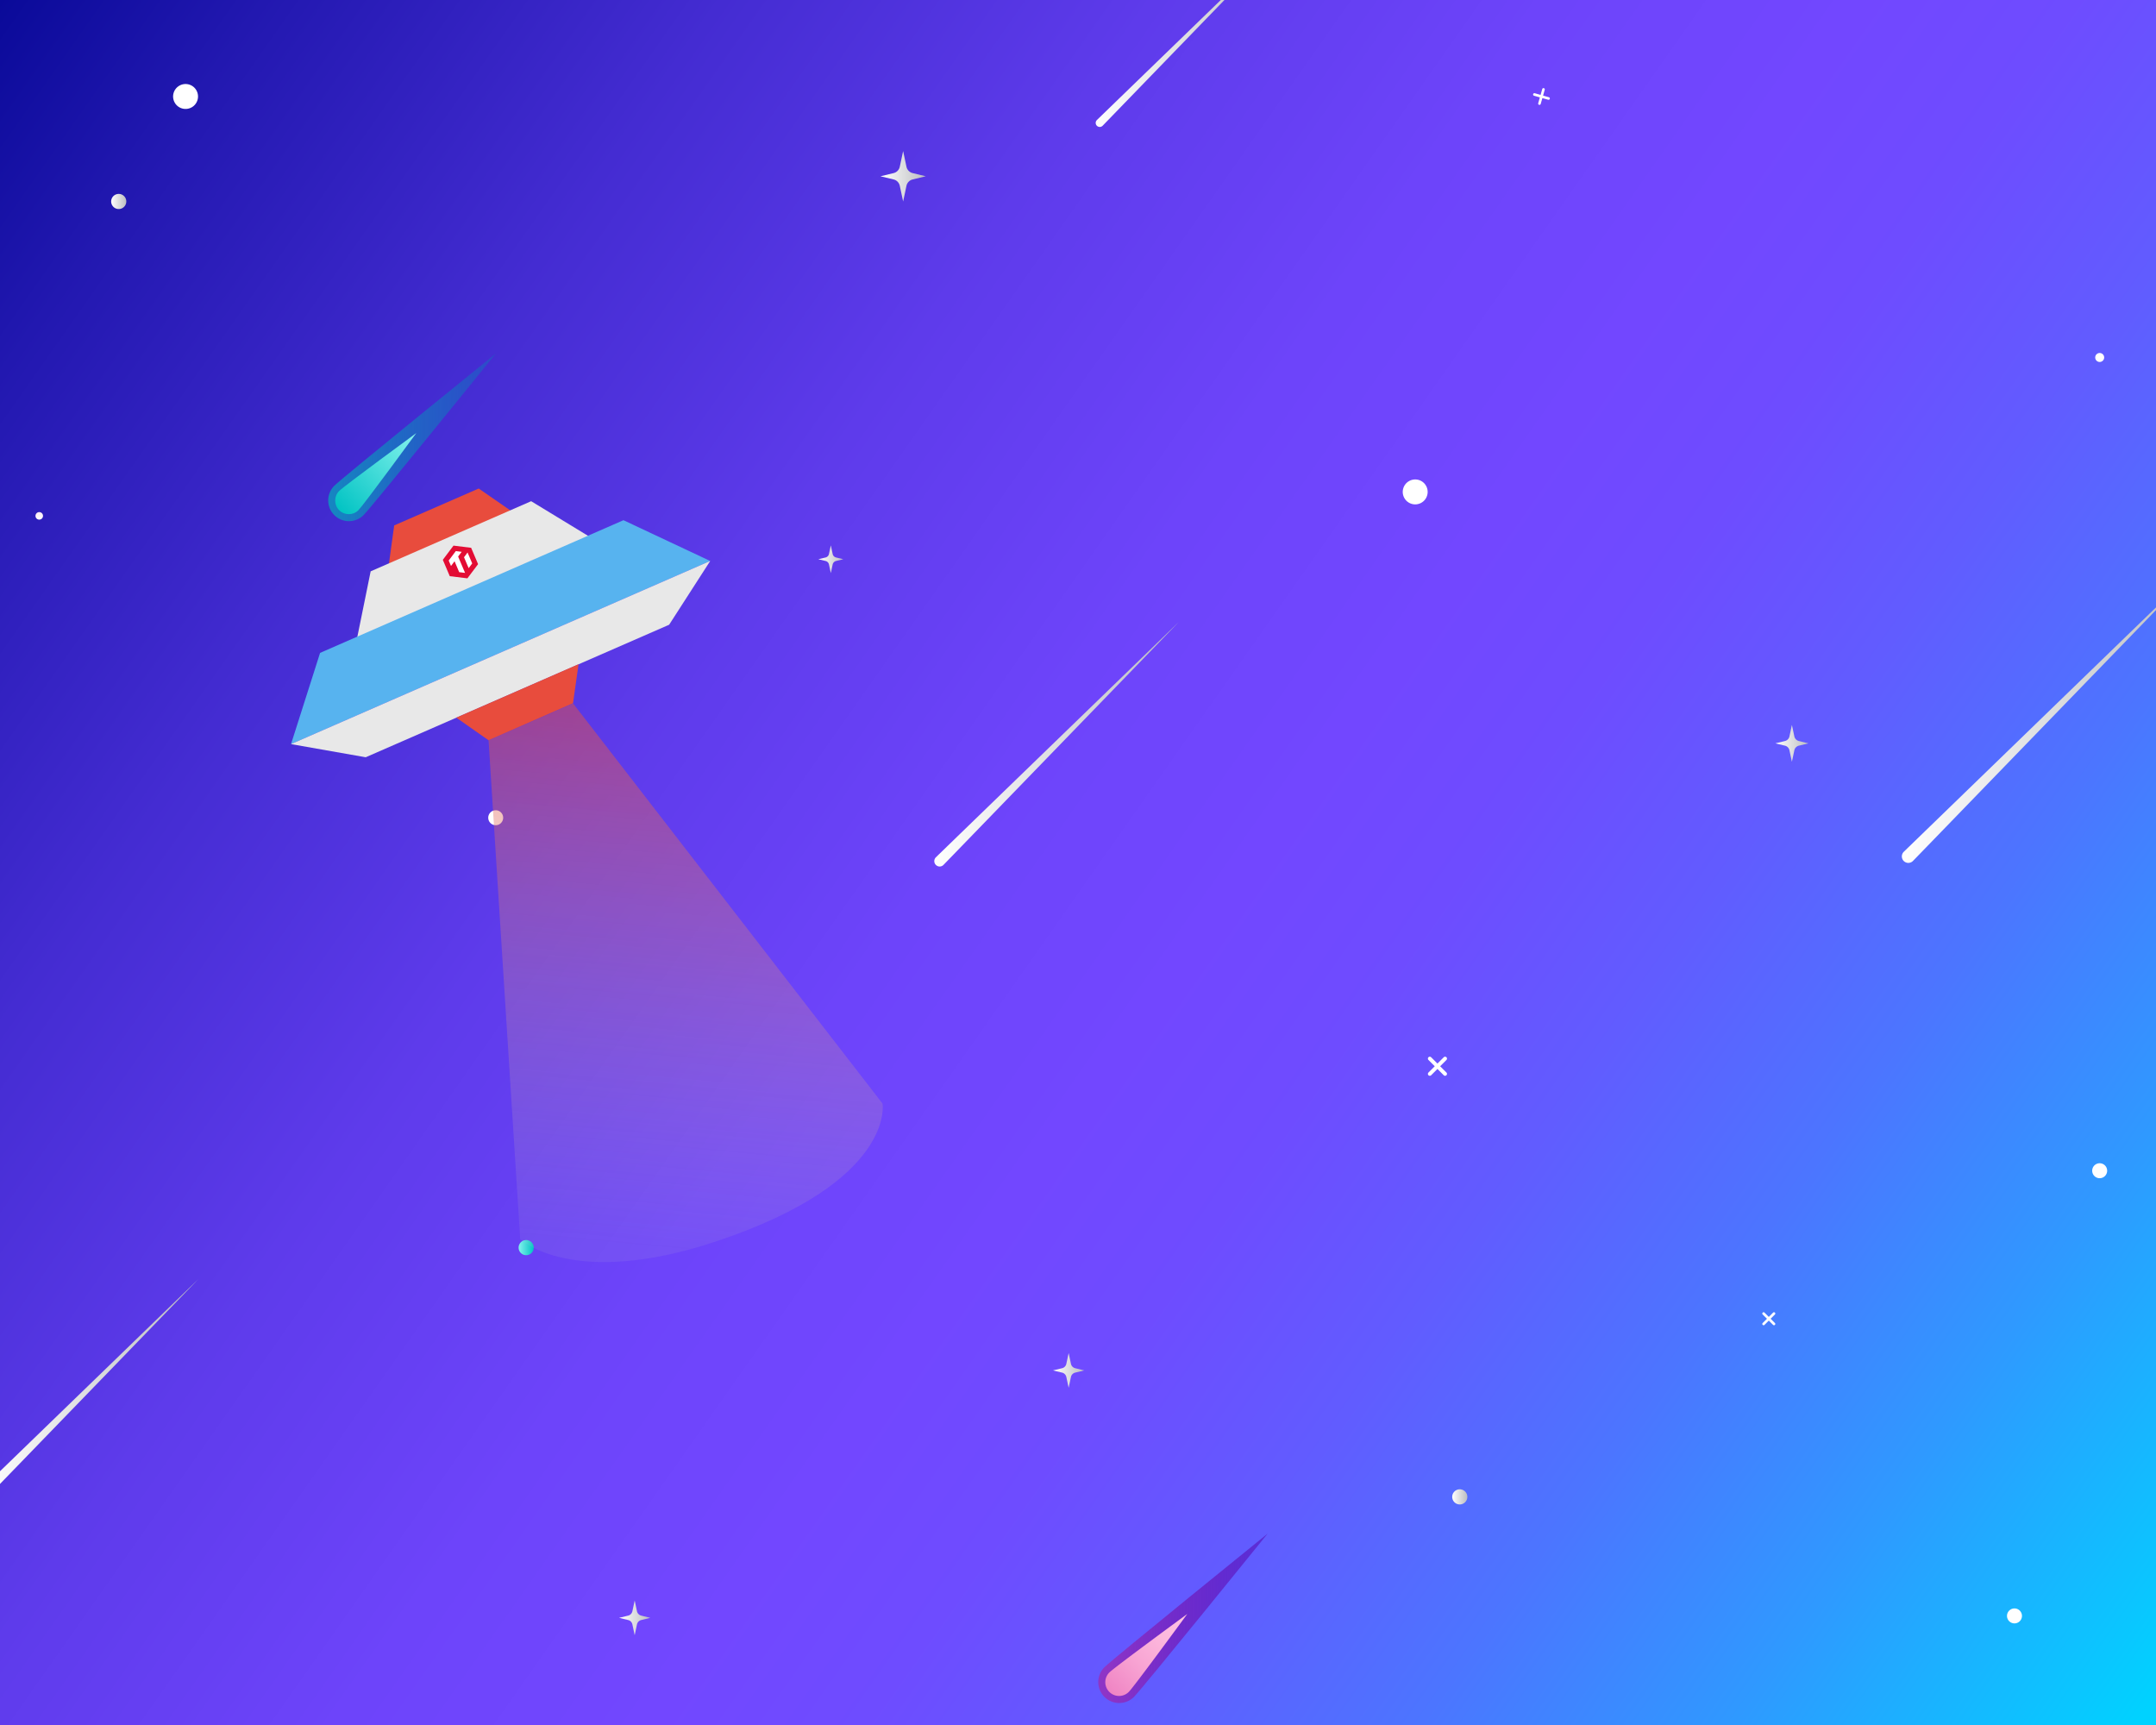 <svg version="1.1" xmlns="http://www.w3.org/2000/svg" xmlns:xlink="http://www.w3.org/1999/xlink" x="0" y="0" viewBox="0 0 1280 1024" style="enable-background:new 0 0 1280 1024" xml:space="preserve"><rect x="0" y="0" width="1280" height="1024" fill="#333333" stroke="none"/><style>.st1{clip-path:url(#SVGID_2_);fill:#fff}.st19{fill:#e84c3d}.st21{fill:#e8e8e8}.st24{fill:#fff}</style><defs><path id="SVGID_1_" d="M0 0h1280v1024H0z"/></defs><clipPath id="SVGID_2_"><use xlink:href="#SVGID_1_" style="overflow:visible"/></clipPath><linearGradient id="SVGID_3_" gradientUnits="userSpaceOnUse" x1="-29.196" y1="41.528" x2="1301.215" y2="976.861"><stop offset="0" style="stop-color:#0a0a99"/><stop offset=".079" style="stop-color:#2218b0"/><stop offset=".216" style="stop-color:#442cd2"/><stop offset=".345" style="stop-color:#5e3beb"/><stop offset=".462" style="stop-color:#6d44fa"/><stop offset=".557" style="stop-color:#7247ff"/><stop offset=".62" style="stop-color:#6e4cff"/><stop offset=".699" style="stop-color:#615cff"/><stop offset=".786" style="stop-color:#4c75ff"/><stop offset=".879" style="stop-color:#2f99ff"/><stop offset=".976" style="stop-color:#0ac6ff"/><stop offset="1" style="stop-color:#00d2ff"/></linearGradient><path style="clip-path:url(#SVGID_2_);fill:url(#SVGID_3_)" d="M0 0h1280v1024H0z"/><path class="st1" d="M1053.75 785.38l-2.54-2.54 2.54-2.54c.3-.3.3-.79 0-1.09-.3-.3-.79-.3-1.09 0l-2.54 2.54-2.54-2.54c-.3-.3-.79-.3-1.09 0-.3.3-.3.79 0 1.09l2.54 2.54-2.54 2.54c-.3.3-.3.79 0 1.09.3.3.79.3 1.09 0l2.54-2.54 2.54 2.54c.3.3.79.3 1.09 0 .3-.3.3-.78 0-1.09zM1251 694.97c0 2.45-1.99 4.44-4.44 4.44s-4.44-1.99-4.44-4.44 1.99-4.44 4.44-4.44 4.44 1.99 4.44 4.44zM297.43 488.56a4.436 4.436 0 01-6.27 0 4.436 4.436 0 010-6.27 4.448 4.448 0 016.28 0 4.445 4.445 0 01-.01 6.27zM1249.23 212.21c0 1.47-1.19 2.66-2.66 2.66-1.47 0-2.66-1.19-2.66-2.66a2.659 2.659 0 115.32 0z"/><linearGradient id="SVGID_4_" gradientUnits="userSpaceOnUse" x1="802.854" y1="-9258.943" x2="807.333" y2="-9258.943" gradientTransform="rotate(-90 5196.78 -4085.46)"><stop offset="0" style="stop-color:#fff"/><stop offset="1" style="stop-color:#fbe9f5"/></linearGradient><path d="M23.3 303.99c1.24 0 2.24 1 2.24 2.24 0 1.24-1 2.24-2.24 2.24-1.24 0-2.24-1-2.24-2.24 0-1.24 1-2.24 2.24-2.24z" style="clip-path:url(#SVGID_2_);fill:url(#SVGID_4_)"/><path class="st1" d="M1200.42 959.24c0 2.45-1.99 4.44-4.44 4.44s-4.44-1.99-4.44-4.44 1.99-4.44 4.44-4.44 4.44 1.99 4.44 4.44zM836.59 285.56c3.57-1.99 8.07-.72 10.06 2.85 1.99 3.57.72 8.07-2.85 10.06s-8.07.72-10.06-2.85c-1.99-3.56-.72-8.06 2.85-10.06zM858.73 636.68l-3.73-3.73 3.73-3.73c.44-.44.44-1.16 0-1.6-.44-.44-1.16-.44-1.6 0l-3.73 3.73-3.73-3.73c-.44-.44-1.16-.44-1.6 0s-.44 1.16 0 1.6l3.73 3.73-3.73 3.73c-.44.44-.44 1.16 0 1.6.44.44 1.16.44 1.6 0l3.73-3.73 3.73 3.73c.44.44 1.16.44 1.6 0 .44-.44.44-1.16 0-1.6zM106.56 50.82c3.57-1.99 8.07-.72 10.06 2.85 1.99 3.56.72 8.07-2.85 10.06-3.57 1.99-8.07.72-10.06-2.85-1.99-3.56-.72-8.06 2.85-10.06zM915.61 52.87l-.98 3.46-3.46-.98a.762.762 0 00-.95.53c-.12.41.12.84.53.95l3.46.98-.98 3.46c-.12.41.12.84.53.95.41.12.84-.12.95-.53l.98-3.46 3.46.98c.41.12.84-.12.95-.53a.762.762 0 00-.53-.95l-3.46-.98.98-3.46a.762.762 0 00-.53-.95.77.77 0 00-.95.53z"/><linearGradient id="SVGID_5_" gradientUnits="userSpaceOnUse" x1="-396.363" y1="441.729" x2="-251.071" y2="441.729" gradientTransform="translate(951.044)"><stop offset="0" style="stop-color:#fff"/><stop offset="1" style="stop-color:#bcbec0"/></linearGradient><path d="M560.13 513.44a3.18 3.18 0 01-4.51 0 3.18 3.18 0 010-4.51c1.25-1.25 144.36-139.84 144.36-139.84s-138.6 143.1-139.85 144.35z" style="clip-path:url(#SVGID_2_);fill:url(#SVGID_5_)"/><linearGradient id="SVGID_6_" gradientUnits="userSpaceOnUse" x1="178.074" y1="424.717" x2="353.121" y2="424.717" gradientTransform="translate(951.044)"><stop offset="0" style="stop-color:#fff"/><stop offset="1" style="stop-color:#bcbec0"/></linearGradient><path d="M1135.68 511.11a3.85 3.85 0 01-5.44 0 3.85 3.85 0 010-5.44c1.5-1.5 173.92-168.48 173.92-168.48s-166.97 172.42-168.48 173.92z" style="clip-path:url(#SVGID_2_);fill:url(#SVGID_6_)"/><linearGradient id="SVGID_7_" gradientUnits="userSpaceOnUse" x1="-962.761" y1="823.999" x2="-833.147" y2="823.999" gradientTransform="translate(951.044)"><stop offset="0" style="stop-color:#fff"/><stop offset="1" style="stop-color:#bcbec0"/></linearGradient><path d="M-6.86 887.97a2.855 2.855 0 01-4.03 0 2.855 2.855 0 010-4.03c1.11-1.11 128.78-124.75 128.78-124.75S-5.74 886.86-6.86 887.97z" style="clip-path:url(#SVGID_2_);fill:url(#SVGID_7_)"/><linearGradient id="SVGID_8_" gradientUnits="userSpaceOnUse" x1="1054.02" y1="441.276" x2="1073.659" y2="441.276"><stop offset="0" style="stop-color:#fff"/><stop offset="1" style="stop-color:#bcbec0"/></linearGradient><path d="M1067.96 439.89a3.59 3.59 0 01-2.67-2.75l-1.45-6.79-1.45 6.79a3.605 3.605 0 01-2.67 2.75l-5.7 1.38 5.7 1.38a3.59 3.59 0 012.67 2.75l1.45 6.79 1.45-6.79a3.605 3.605 0 012.67-2.75l5.7-1.38-5.7-1.38z" style="clip-path:url(#SVGID_2_);fill:url(#SVGID_8_)"/><linearGradient id="SVGID_9_" gradientUnits="userSpaceOnUse" x1="522.731" y1="104.639" x2="549.617" y2="104.639"><stop offset="0" style="stop-color:#fff"/><stop offset="1" style="stop-color:#bcbec0"/></linearGradient><path d="M541.82 102.75a4.93 4.93 0 01-3.66-3.77l-1.98-9.3-1.98 9.3a4.944 4.944 0 01-3.66 3.77l-7.8 1.89 7.8 1.89a4.93 4.93 0 013.66 3.77l1.98 9.3 1.98-9.3c.4-1.86 1.82-3.32 3.66-3.77l7.8-1.89-7.8-1.89z" style="clip-path:url(#SVGID_2_);fill:url(#SVGID_9_)"/><linearGradient id="SVGID_10_" gradientUnits="userSpaceOnUse" x1="625.177" y1="813.51" x2="643.707" y2="813.51"><stop offset="0" style="stop-color:#fff"/><stop offset="1" style="stop-color:#bcbec0"/></linearGradient><path d="M638.33 812.2a3.398 3.398 0 01-2.52-2.6l-1.36-6.41-1.37 6.41a3.398 3.398 0 01-2.52 2.6l-5.38 1.31 5.38 1.31c1.27.31 2.25 1.32 2.52 2.6l1.37 6.41 1.36-6.41a3.398 3.398 0 012.52-2.6l5.38-1.31-5.38-1.31z" style="clip-path:url(#SVGID_2_);fill:url(#SVGID_10_)"/><linearGradient id="SVGID_11_" gradientUnits="userSpaceOnUse" x1="367.539" y1="960.375" x2="386.07" y2="960.375"><stop offset="0" style="stop-color:#fff"/><stop offset="1" style="stop-color:#bcbec0"/></linearGradient><path d="M380.69 959.07a3.398 3.398 0 01-2.52-2.6l-1.36-6.41-1.36 6.41a3.398 3.398 0 01-2.52 2.6l-5.38 1.31 5.38 1.31c1.27.31 2.25 1.32 2.52 2.6l1.36 6.41 1.36-6.41a3.398 3.398 0 012.52-2.6l5.38-1.31-5.38-1.31z" style="clip-path:url(#SVGID_2_);fill:url(#SVGID_11_)"/><linearGradient id="SVGID_12_" gradientUnits="userSpaceOnUse" x1="485.84" y1="331.974" x2="500.66" y2="331.974"><stop offset="0" style="stop-color:#fff"/><stop offset="1" style="stop-color:#bcbec0"/></linearGradient><path d="M496.36 330.93a2.718 2.718 0 01-2.02-2.08l-1.09-5.12-1.09 5.12c-.22 1.02-1 1.83-2.02 2.08l-4.3 1.04 4.3 1.04c1.02.25 1.8 1.05 2.02 2.08l1.09 5.12 1.09-5.12c.22-1.02 1-1.83 2.02-2.08l4.3-1.04-4.3-1.04z" style="clip-path:url(#SVGID_2_);fill:url(#SVGID_12_)"/><linearGradient id="SVGID_13_" gradientUnits="userSpaceOnUse" x1="-756.196" y1="259.619" x2="-656.66" y2="259.619" gradientTransform="translate(951.044)"><stop offset=".024" style="stop-color:#1685c1"/><stop offset=".996" style="stop-color:#1667c1;stop-opacity:.5"/></linearGradient><path d="M215.85 305.78c-4.8 4.8-12.59 4.8-17.4 0-4.8-4.8-4.8-12.59 0-17.4 4.8-4.8 95.93-78.53 95.93-78.53s-73.72 91.13-78.53 95.93z" style="clip-path:url(#SVGID_2_);fill:url(#SVGID_13_)"/><linearGradient id="SVGID_14_" gradientUnits="userSpaceOnUse" x1="-703.611" y1="258.355" x2="-750.442" y2="303.384" gradientTransform="translate(951.044)"><stop offset=".013" style="stop-color:#82f2ec"/><stop offset="1" style="stop-color:#00c3c3"/></linearGradient><path d="M212.78 302.87c-3.15 3.15-8.26 3.15-11.42 0-3.15-3.15-3.15-8.26 0-11.42 3.15-3.15 45.79-34.37 45.79-34.37s-31.22 42.64-34.37 45.79z" style="clip-path:url(#SVGID_2_);fill:url(#SVGID_14_)"/><linearGradient id="SVGID_15_" gradientUnits="userSpaceOnUse" x1="-299.02" y1="960.657" x2="-198.425" y2="960.657" gradientTransform="translate(951.044)"><stop offset=".049" style="stop-color:#8e35c6"/><stop offset="1" style="stop-color:#5300af;stop-opacity:.5"/></linearGradient><path d="M673.25 1007.31c-4.86 4.86-12.73 4.86-17.58 0-4.86-4.86-4.86-12.73 0-17.58 4.86-4.86 96.95-79.37 96.95-79.37s-74.51 92.1-79.37 96.95z" style="clip-path:url(#SVGID_2_);fill:url(#SVGID_15_)"/><linearGradient id="SVGID_16_" gradientUnits="userSpaceOnUse" x1="-245.876" y1="959.379" x2="-293.205" y2="1004.888" gradientTransform="translate(951.044)"><stop offset=".066" style="stop-color:#ffc0e1"/><stop offset=".284" style="stop-color:#fdb8dd"/><stop offset=".613" style="stop-color:#f8a4d3"/><stop offset="1" style="stop-color:#ef83c3"/></linearGradient><path d="M670.14 1004.37a8.154 8.154 0 01-11.54 0 8.154 8.154 0 010-11.54c3.19-3.19 46.27-34.73 46.27-34.73s-31.54 43.09-34.73 46.27z" style="clip-path:url(#SVGID_2_);fill:url(#SVGID_16_)"/><linearGradient id="SVGID_17_" gradientUnits="userSpaceOnUse" x1="862.173" y1="888.578" x2="871.147" y2="888.578"><stop offset="0" style="stop-color:#fff"/><stop offset="1" style="stop-color:#bcbec0"/></linearGradient><path d="M871.15 888.58a4.49 4.49 0 11-8.98 0 4.49 4.49 0 018.98 0z" style="clip-path:url(#SVGID_2_);fill:url(#SVGID_17_)"/><linearGradient id="SVGID_18_" gradientUnits="userSpaceOnUse" x1="66.011" y1="119.598" x2="74.985" y2="119.598"><stop offset="0" style="stop-color:#fff"/><stop offset="1" style="stop-color:#bcbec0"/></linearGradient><path d="M74.98 119.6a4.49 4.49 0 11-4.49-4.49c2.49 0 4.49 2.01 4.49 4.49z" style="clip-path:url(#SVGID_2_);fill:url(#SVGID_18_)"/><linearGradient id="SVGID_19_" gradientUnits="userSpaceOnUse" x1="307.904" y1="740.616" x2="316.878" y2="740.616"><stop offset=".013" style="stop-color:#82f2ec"/><stop offset="1" style="stop-color:#00c3c3"/></linearGradient><path d="M316.88 740.62a4.49 4.49 0 11-8.98 0 4.49 4.49 0 018.98 0z" style="clip-path:url(#SVGID_2_);fill:url(#SVGID_19_)"/><linearGradient id="SVGID_20_" gradientUnits="userSpaceOnUse" x1="-300.533" y1="20.681" x2="-191.17" y2="20.681" gradientTransform="translate(951.044)"><stop offset="0" style="stop-color:#fff"/><stop offset="1" style="stop-color:#bcbec0"/></linearGradient><path d="M654.61 74.66c-.94.94-2.46.94-3.4 0s-.94-2.46 0-3.4S759.87-34 759.87-34 655.55 73.72 654.61 74.66z" style="clip-path:url(#SVGID_2_);fill:url(#SVGID_20_)"/><g id="Group_282" transform="rotate(-13 -950.94 4262.17)"><g id="Group_168" transform="translate(14 -15)"><path id="Path_72" class="st19" d="M1132.09 684.65l-53.81 10.05-8.31 21.83 77.87-14.59-15.75-17.29z"/><linearGradient id="Path_80_1_" gradientUnits="userSpaceOnUse" x1="691.473" y1="1336.694" x2="691.473" y2="1335.958" gradientTransform="matrix(301.593 101.393 69.628 -439.18 -300445.313 517760.219)"><stop offset="0" style="stop-color:#e84c3d"/><stop offset="1" style="stop-color:#c9c9c9;stop-opacity:.192"/></linearGradient><path id="Path_80" d="M1104.17 831.58l53.81-10.05 125.59 272.83s-2.71 46.57-113.81 57.39c-90.04 8.79-113.9-27.34-113.9-27.34l48.31-292.83z" style="opacity:.5;fill:url(#Path_80_1_);enable-background:new"/><path id="Path_246" class="st21" d="M1160.74 698.99l-102.21 19.13-16.81 36.91 148.01-27.73-28.99-28.31z"/><path id="Path_247" d="M1211.6 722.31l-193.22 36.23-28.99 48.89 266.94-49.95-44.73-35.17z" style="fill:#57b3ef"/><path id="Path_248" class="st21" d="M1224.06 788.87L1030.84 825l-41.45-17.58 266.94-49.95-32.27 31.4z"/><path id="Path_249" class="st19" d="M1157.98 821.43l-53.81 10.14-15.65-17.39 77.87-14.59-8.41 21.84z"/></g><g id="Group_175" transform="rotate(-10.02 2886.5 -5907.888)"><path id="Path_2" d="M-7.96 297.13v10.55l9.13 5.27 9.13-5.27v-10.55l-9.13-5.28-9.13 5.28z" style="fill:#e30c34"/><path id="Path_3" class="st24" d="M1.17 295.37l-6.09 3.52v3.51l3.04-1.75v7.03l3.04 1.76v-10.55l3.04-1.76-3.03-1.76z"/><path id="Path_4" class="st24" d="M4.22 300.64v7.04l3.04-1.76v-7.03l-.01-.01-3.03 1.76z"/></g></g></svg>
